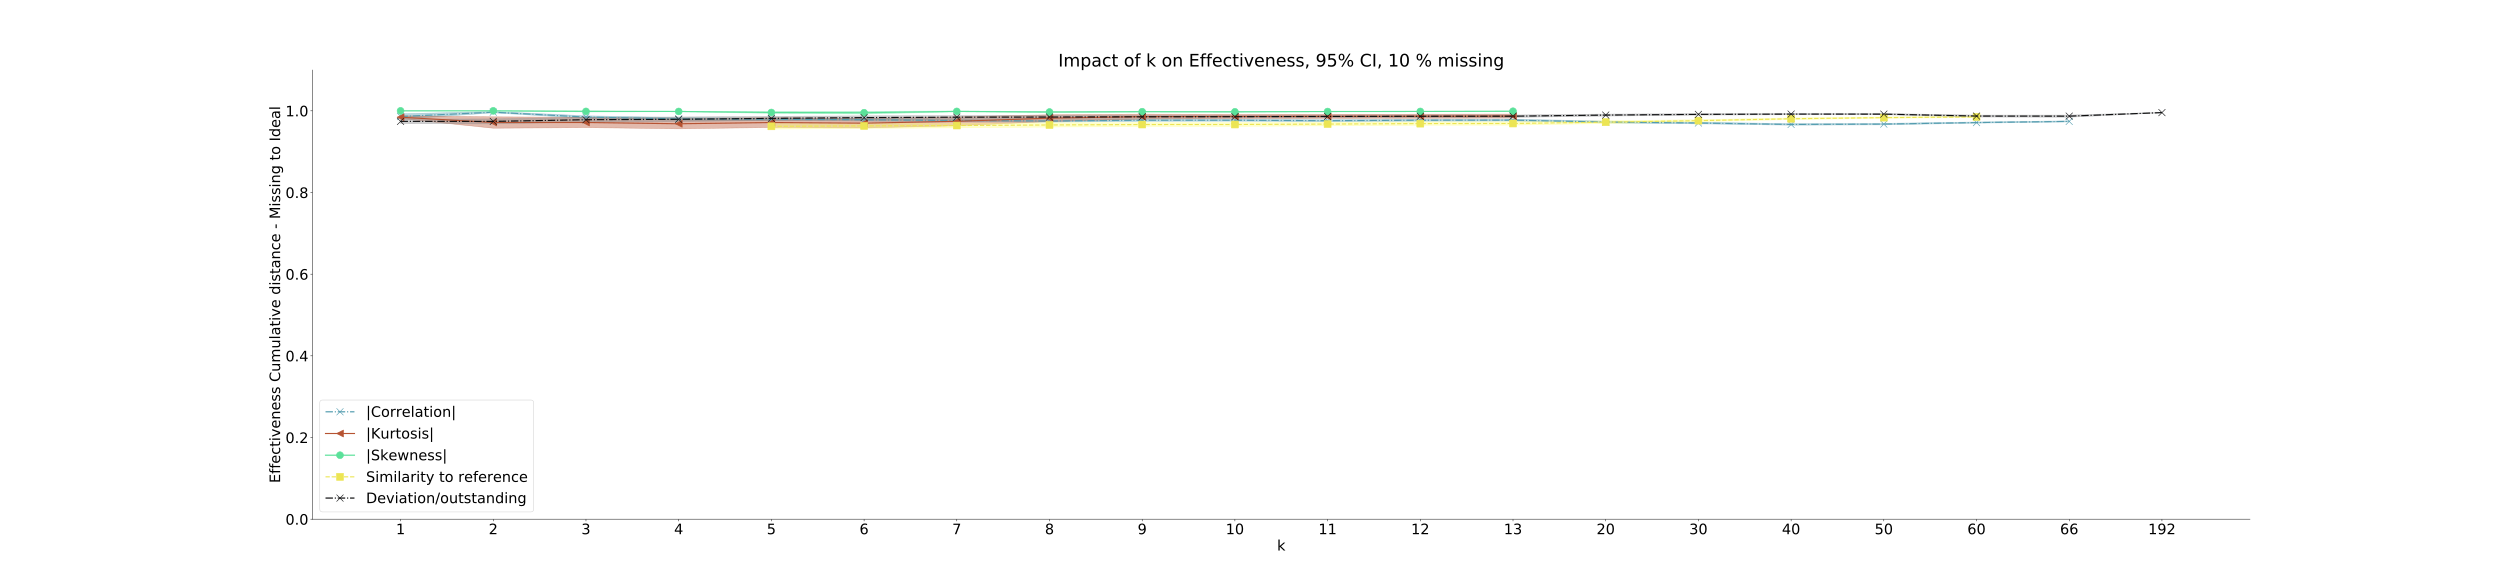 <?xml version="1.0" encoding="utf-8" standalone="no"?>
<!DOCTYPE svg PUBLIC "-//W3C//DTD SVG 1.1//EN"
  "http://www.w3.org/Graphics/SVG/1.1/DTD/svg11.dtd">
<!-- Created with matplotlib (http://matplotlib.org/) -->
<svg height="1008pt" version="1.1" viewBox="0 0 4320 1008" width="4320pt" xmlns="http://www.w3.org/2000/svg" xmlns:xlink="http://www.w3.org/1999/xlink">
 <defs>
  <style type="text/css">
*{stroke-linecap:butt;stroke-linejoin:round;}
  </style>
 </defs>
 <g id="figure_1">
  <g id="patch_1">
   <path d="M 0 1008 
L 4320 1008 
L 4320 0 
L 0 0 
z
" style="fill:#ffffff;"/>
  </g>
  <g id="axes_1">
   <g id="patch_2">
    <path d="M 540 897.12 
L 3888 897.12 
L 3888 120.96 
L 540 120.96 
z
" style="fill:#ffffff;"/>
   </g>
   <g id="PolyCollection_1">
    <defs>
     <path d="M 692.182 -811.296 
L 692.182 -801.927 
L 852.373 -813.063 
L 1012.565 -803.512 
L 1172.756 -800.377 
L 1332.947 -799.805 
L 1493.139 -798.869 
L 1653.33 -797.634 
L 1813.522 -796.92 
L 1973.713 -798.416 
L 2133.904 -798.666 
L 2294.096 -797.834 
L 2454.287 -798.629 
L 2614.478 -798.81 
L 2774.67 -795.519 
L 2934.861 -794.043 
L 3095.053 -791.694 
L 3255.244 -792.334 
L 3415.435 -795.201 
L 3575.627 -797.313 
L 3575.627 -799.15 
L 3575.627 -799.15 
L 3415.435 -797.182 
L 3255.244 -794.794 
L 3095.053 -794.243 
L 2934.861 -796.856 
L 2774.67 -798.724 
L 2614.478 -802.067 
L 2454.287 -801.929 
L 2294.096 -801.045 
L 2133.904 -801.824 
L 1973.713 -802.084 
L 1813.522 -800.875 
L 1653.33 -802.083 
L 1493.139 -803.237 
L 1332.947 -803.995 
L 1172.756 -804.71 
L 1012.565 -807.888 
L 852.373 -815.263 
L 692.182 -811.296 
z
" id="m57c3e33a77" style="stroke:#539caf;stroke-opacity:0.4;"/>
    </defs>
    <g clip-path="url(#p0551207de0)">
     <use style="fill:#539caf;fill-opacity:0.4;stroke:#539caf;stroke-opacity:0.4;" x="0" xlink:href="#m57c3e33a77" y="1008"/>
    </g>
   </g>
   <g id="PolyCollection_2">
    <defs>
     <path d="M 692.182 -807.834 
L 692.182 -803.068 
L 852.373 -786.437 
L 1012.565 -787.548 
L 1172.756 -785.427 
L 1332.947 -787.709 
L 1493.139 -786.904 
L 1653.33 -790.715 
L 1813.522 -797.986 
L 1973.713 -802.224 
L 2133.904 -803.258 
L 2294.096 -803.401 
L 2454.287 -803.621 
L 2614.478 -803.976 
L 2614.478 -810.894 
L 2614.478 -810.894 
L 2454.287 -810.58 
L 2294.096 -810.443 
L 2133.904 -810.321 
L 1973.713 -810.735 
L 1813.522 -809.737 
L 1653.33 -806.052 
L 1493.139 -803.414 
L 1332.947 -804.832 
L 1172.756 -802.849 
L 1012.565 -805.161 
L 852.373 -806.173 
L 692.182 -807.834 
z
" id="ma11835914e" style="stroke:#b65332;stroke-opacity:0.4;"/>
    </defs>
    <g clip-path="url(#p0551207de0)">
     <use style="fill:#b65332;fill-opacity:0.4;stroke:#b65332;stroke-opacity:0.4;" x="0" xlink:href="#ma11835914e" y="1008"/>
    </g>
   </g>
   <g id="PolyCollection_3">
    <defs>
     <path d="M 692.182 -816.48 
L 692.182 -816.48 
L 852.373 -816.48 
L 1012.565 -814.561 
L 1172.756 -814.996 
L 1332.947 -812.112 
L 1493.139 -811.02 
L 1653.33 -814.788 
L 1813.522 -813.687 
L 1973.713 -814.481 
L 2133.904 -814.285 
L 2294.096 -814.911 
L 2454.287 -815.085 
L 2614.478 -815.508 
L 2614.478 -816.047 
L 2614.478 -816.047 
L 2454.287 -815.774 
L 2294.096 -815.634 
L 2133.904 -815.28 
L 1973.713 -815.486 
L 1813.522 -815.237 
L 1653.33 -816.22 
L 1493.139 -815.469 
L 1332.947 -815.162 
L 1172.756 -815.801 
L 1012.565 -816.458 
L 852.373 -816.48 
L 692.182 -816.48 
z
" id="m73cc71b427" style="stroke:#5be19a;stroke-opacity:0.4;"/>
    </defs>
    <g clip-path="url(#p0551207de0)">
     <use style="fill:#5be19a;fill-opacity:0.4;stroke:#5be19a;stroke-opacity:0.4;" x="0" xlink:href="#m73cc71b427" y="1008"/>
    </g>
   </g>
   <g id="PolyCollection_4">
    <defs>
     <path d="M 1332.947 -794.559 
L 1332.947 -784.886 
L 1493.139 -786.116 
L 1653.33 -787.092 
L 1813.522 -788.412 
L 1973.713 -789.442 
L 2133.904 -789.637 
L 2294.096 -790.541 
L 2454.287 -791.492 
L 2614.478 -791.778 
L 2774.67 -794.574 
L 2934.861 -797.799 
L 3095.053 -801.351 
L 3255.244 -803.513 
L 3415.435 -805.005 
L 3415.435 -807.03 
L 3415.435 -807.03 
L 3255.244 -805.955 
L 3095.053 -804.252 
L 2934.861 -801.253 
L 2774.67 -799.176 
L 2614.478 -797.483 
L 2454.287 -797.329 
L 2294.096 -796.708 
L 2133.904 -796.141 
L 1973.713 -796.16 
L 1813.522 -795.731 
L 1653.33 -795.063 
L 1493.139 -794.781 
L 1332.947 -794.559 
z
" id="m190525511b" style="stroke:#ffff80;stroke-opacity:0.4;"/>
    </defs>
    <g clip-path="url(#p0551207de0)">
     <use style="fill:#ffff80;fill-opacity:0.4;stroke:#ffff80;stroke-opacity:0.4;" x="0" xlink:href="#m190525511b" y="1008"/>
    </g>
   </g>
   <g id="PolyCollection_5">
    <defs>
     <path d="M 692.182 -801.971 
L 692.182 -794.536 
L 852.373 -793.895 
L 1012.565 -797.022 
L 1172.756 -797.796 
L 1332.947 -799.979 
L 1493.139 -801.733 
L 1653.33 -802.732 
L 1813.522 -803.084 
L 1973.713 -803.707 
L 2133.904 -803.964 
L 2294.096 -804.547 
L 2454.287 -804.97 
L 2614.478 -805.178 
L 2774.67 -807.425 
L 2934.861 -809.095 
L 3095.053 -809.782 
L 3255.244 -809.73 
L 3415.435 -805.768 
L 3575.627 -805.443 
L 3735.818 -812.981 
L 3735.818 -813.887 
L 3735.818 -813.887 
L 3575.627 -809.131 
L 3415.435 -809.129 
L 3255.244 -811.829 
L 3095.053 -811.914 
L 2934.861 -811.6 
L 2774.67 -810.851 
L 2614.478 -809.271 
L 2454.287 -809.157 
L 2294.096 -808.991 
L 2133.904 -808.693 
L 1973.713 -808.614 
L 1813.522 -808.394 
L 1653.33 -808.271 
L 1493.139 -807.86 
L 1332.947 -806.885 
L 1172.756 -805.89 
L 1012.565 -805.287 
L 852.373 -802.573 
L 692.182 -801.971 
z
" id="md0cf05c4c2" style="stroke:#87888a;stroke-opacity:0.4;"/>
    </defs>
    <g clip-path="url(#p0551207de0)">
     <use style="fill:#87888a;fill-opacity:0.4;stroke:#87888a;stroke-opacity:0.4;" x="0" xlink:href="#md0cf05c4c2" y="1008"/>
    </g>
   </g>
   <g id="matplotlib.axis_1">
    <g id="xtick_1">
     <g id="line2d_1">
      <defs>
       <path d="M 0 0 
L 0 3.5 
" id="me73503726d" style="stroke:#000000;stroke-width:0.8;"/>
      </defs>
      <g>
       <use style="stroke:#000000;stroke-width:0.8;" x="692.182" xlink:href="#me73503726d" y="897.12"/>
      </g>
     </g>
     <g id="text_1">
      <!-- 1 -->
      <defs>
       <path d="M 12.406 8.297 
L 28.516 8.297 
L 28.516 63.922 
L 10.984 60.406 
L 10.984 69.391 
L 28.422 72.906 
L 38.281 72.906 
L 38.281 8.297 
L 54.391 8.297 
L 54.391 0 
L 12.406 0 
z
" id="DejaVuSans-31"/>
      </defs>
      <g transform="translate(684.229 923.116)scale(0.25 -0.25)">
       <use xlink:href="#DejaVuSans-31"/>
      </g>
     </g>
    </g>
    <g id="xtick_2">
     <g id="line2d_2">
      <g>
       <use style="stroke:#000000;stroke-width:0.8;" x="852.373" xlink:href="#me73503726d" y="897.12"/>
      </g>
     </g>
     <g id="text_2">
      <!-- 2 -->
      <defs>
       <path d="M 19.188 8.297 
L 53.609 8.297 
L 53.609 0 
L 7.328 0 
L 7.328 8.297 
Q 12.938 14.109 22.625 23.891 
Q 32.328 33.688 34.812 36.531 
Q 39.547 41.844 41.422 45.531 
Q 43.312 49.219 43.312 52.781 
Q 43.312 58.594 39.234 62.25 
Q 35.156 65.922 28.609 65.922 
Q 23.969 65.922 18.812 64.312 
Q 13.672 62.703 7.812 59.422 
L 7.812 69.391 
Q 13.766 71.781 18.938 73 
Q 24.125 74.219 28.422 74.219 
Q 39.75 74.219 46.484 68.547 
Q 53.219 62.891 53.219 53.422 
Q 53.219 48.922 51.531 44.891 
Q 49.859 40.875 45.406 35.406 
Q 44.188 33.984 37.641 27.219 
Q 31.109 20.453 19.188 8.297 
z
" id="DejaVuSans-32"/>
      </defs>
      <g transform="translate(844.42 923.116)scale(0.25 -0.25)">
       <use xlink:href="#DejaVuSans-32"/>
      </g>
     </g>
    </g>
    <g id="xtick_3">
     <g id="line2d_3">
      <g>
       <use style="stroke:#000000;stroke-width:0.8;" x="1012.565" xlink:href="#me73503726d" y="897.12"/>
      </g>
     </g>
     <g id="text_3">
      <!-- 3 -->
      <defs>
       <path d="M 40.578 39.312 
Q 47.656 37.797 51.625 33 
Q 55.609 28.219 55.609 21.188 
Q 55.609 10.406 48.188 4.484 
Q 40.766 -1.422 27.094 -1.422 
Q 22.516 -1.422 17.656 -0.516 
Q 12.797 0.391 7.625 2.203 
L 7.625 11.719 
Q 11.719 9.328 16.594 8.109 
Q 21.484 6.891 26.812 6.891 
Q 36.078 6.891 40.938 10.547 
Q 45.797 14.203 45.797 21.188 
Q 45.797 27.641 41.281 31.266 
Q 36.766 34.906 28.719 34.906 
L 20.219 34.906 
L 20.219 43.016 
L 29.109 43.016 
Q 36.375 43.016 40.234 45.922 
Q 44.094 48.828 44.094 54.297 
Q 44.094 59.906 40.109 62.906 
Q 36.141 65.922 28.719 65.922 
Q 24.656 65.922 20.016 65.031 
Q 15.375 64.156 9.812 62.312 
L 9.812 71.094 
Q 15.438 72.656 20.344 73.438 
Q 25.25 74.219 29.594 74.219 
Q 40.828 74.219 47.359 69.109 
Q 53.906 64.016 53.906 55.328 
Q 53.906 49.266 50.438 45.094 
Q 46.969 40.922 40.578 39.312 
z
" id="DejaVuSans-33"/>
      </defs>
      <g transform="translate(1004.611 923.116)scale(0.25 -0.25)">
       <use xlink:href="#DejaVuSans-33"/>
      </g>
     </g>
    </g>
    <g id="xtick_4">
     <g id="line2d_4">
      <g>
       <use style="stroke:#000000;stroke-width:0.8;" x="1172.756" xlink:href="#me73503726d" y="897.12"/>
      </g>
     </g>
     <g id="text_4">
      <!-- 4 -->
      <defs>
       <path d="M 37.797 64.312 
L 12.891 25.391 
L 37.797 25.391 
z
M 35.203 72.906 
L 47.609 72.906 
L 47.609 25.391 
L 58.016 25.391 
L 58.016 17.188 
L 47.609 17.188 
L 47.609 0 
L 37.797 0 
L 37.797 17.188 
L 4.891 17.188 
L 4.891 26.703 
z
" id="DejaVuSans-34"/>
      </defs>
      <g transform="translate(1164.803 923.116)scale(0.25 -0.25)">
       <use xlink:href="#DejaVuSans-34"/>
      </g>
     </g>
    </g>
    <g id="xtick_5">
     <g id="line2d_5">
      <g>
       <use style="stroke:#000000;stroke-width:0.8;" x="1332.947" xlink:href="#me73503726d" y="897.12"/>
      </g>
     </g>
     <g id="text_5">
      <!-- 5 -->
      <defs>
       <path d="M 10.797 72.906 
L 49.516 72.906 
L 49.516 64.594 
L 19.828 64.594 
L 19.828 46.734 
Q 21.969 47.469 24.109 47.828 
Q 26.266 48.188 28.422 48.188 
Q 40.625 48.188 47.75 41.5 
Q 54.891 34.812 54.891 23.391 
Q 54.891 11.625 47.562 5.094 
Q 40.234 -1.422 26.906 -1.422 
Q 22.312 -1.422 17.547 -0.641 
Q 12.797 0.141 7.719 1.703 
L 7.719 11.625 
Q 12.109 9.234 16.797 8.062 
Q 21.484 6.891 26.703 6.891 
Q 35.156 6.891 40.078 11.328 
Q 45.016 15.766 45.016 23.391 
Q 45.016 31 40.078 35.438 
Q 35.156 39.891 26.703 39.891 
Q 22.75 39.891 18.812 39.016 
Q 14.891 38.141 10.797 36.281 
z
" id="DejaVuSans-35"/>
      </defs>
      <g transform="translate(1324.994 923.116)scale(0.25 -0.25)">
       <use xlink:href="#DejaVuSans-35"/>
      </g>
     </g>
    </g>
    <g id="xtick_6">
     <g id="line2d_6">
      <g>
       <use style="stroke:#000000;stroke-width:0.8;" x="1493.139" xlink:href="#me73503726d" y="897.12"/>
      </g>
     </g>
     <g id="text_6">
      <!-- 6 -->
      <defs>
       <path d="M 33.016 40.375 
Q 26.375 40.375 22.484 35.828 
Q 18.609 31.297 18.609 23.391 
Q 18.609 15.531 22.484 10.953 
Q 26.375 6.391 33.016 6.391 
Q 39.656 6.391 43.531 10.953 
Q 47.406 15.531 47.406 23.391 
Q 47.406 31.297 43.531 35.828 
Q 39.656 40.375 33.016 40.375 
z
M 52.594 71.297 
L 52.594 62.312 
Q 48.875 64.062 45.094 64.984 
Q 41.312 65.922 37.594 65.922 
Q 27.828 65.922 22.672 59.328 
Q 17.531 52.734 16.797 39.406 
Q 19.672 43.656 24.016 45.922 
Q 28.375 48.188 33.594 48.188 
Q 44.578 48.188 50.953 41.516 
Q 57.328 34.859 57.328 23.391 
Q 57.328 12.156 50.688 5.359 
Q 44.047 -1.422 33.016 -1.422 
Q 20.359 -1.422 13.672 8.266 
Q 6.984 17.969 6.984 36.375 
Q 6.984 53.656 15.188 63.938 
Q 23.391 74.219 37.203 74.219 
Q 40.922 74.219 44.703 73.484 
Q 48.484 72.75 52.594 71.297 
z
" id="DejaVuSans-36"/>
      </defs>
      <g transform="translate(1485.186 923.116)scale(0.25 -0.25)">
       <use xlink:href="#DejaVuSans-36"/>
      </g>
     </g>
    </g>
    <g id="xtick_7">
     <g id="line2d_7">
      <g>
       <use style="stroke:#000000;stroke-width:0.8;" x="1653.33" xlink:href="#me73503726d" y="897.12"/>
      </g>
     </g>
     <g id="text_7">
      <!-- 7 -->
      <defs>
       <path d="M 8.203 72.906 
L 55.078 72.906 
L 55.078 68.703 
L 28.609 0 
L 18.312 0 
L 43.219 64.594 
L 8.203 64.594 
z
" id="DejaVuSans-37"/>
      </defs>
      <g transform="translate(1645.377 923.116)scale(0.25 -0.25)">
       <use xlink:href="#DejaVuSans-37"/>
      </g>
     </g>
    </g>
    <g id="xtick_8">
     <g id="line2d_8">
      <g>
       <use style="stroke:#000000;stroke-width:0.8;" x="1813.522" xlink:href="#me73503726d" y="897.12"/>
      </g>
     </g>
     <g id="text_8">
      <!-- 8 -->
      <defs>
       <path d="M 31.781 34.625 
Q 24.75 34.625 20.719 30.859 
Q 16.703 27.094 16.703 20.516 
Q 16.703 13.922 20.719 10.156 
Q 24.75 6.391 31.781 6.391 
Q 38.812 6.391 42.859 10.172 
Q 46.922 13.969 46.922 20.516 
Q 46.922 27.094 42.891 30.859 
Q 38.875 34.625 31.781 34.625 
z
M 21.922 38.812 
Q 15.578 40.375 12.031 44.719 
Q 8.5 49.078 8.5 55.328 
Q 8.5 64.062 14.719 69.141 
Q 20.953 74.219 31.781 74.219 
Q 42.672 74.219 48.875 69.141 
Q 55.078 64.062 55.078 55.328 
Q 55.078 49.078 51.531 44.719 
Q 48 40.375 41.703 38.812 
Q 48.828 37.156 52.797 32.312 
Q 56.781 27.484 56.781 20.516 
Q 56.781 9.906 50.312 4.234 
Q 43.844 -1.422 31.781 -1.422 
Q 19.734 -1.422 13.25 4.234 
Q 6.781 9.906 6.781 20.516 
Q 6.781 27.484 10.781 32.312 
Q 14.797 37.156 21.922 38.812 
z
M 18.312 54.391 
Q 18.312 48.734 21.844 45.562 
Q 25.391 42.391 31.781 42.391 
Q 38.141 42.391 41.719 45.562 
Q 45.312 48.734 45.312 54.391 
Q 45.312 60.062 41.719 63.234 
Q 38.141 66.406 31.781 66.406 
Q 25.391 66.406 21.844 63.234 
Q 18.312 60.062 18.312 54.391 
z
" id="DejaVuSans-38"/>
      </defs>
      <g transform="translate(1805.568 923.116)scale(0.25 -0.25)">
       <use xlink:href="#DejaVuSans-38"/>
      </g>
     </g>
    </g>
    <g id="xtick_9">
     <g id="line2d_9">
      <g>
       <use style="stroke:#000000;stroke-width:0.8;" x="1973.713" xlink:href="#me73503726d" y="897.12"/>
      </g>
     </g>
     <g id="text_9">
      <!-- 9 -->
      <defs>
       <path d="M 10.984 1.516 
L 10.984 10.5 
Q 14.703 8.734 18.5 7.812 
Q 22.312 6.891 25.984 6.891 
Q 35.75 6.891 40.891 13.453 
Q 46.047 20.016 46.781 33.406 
Q 43.953 29.203 39.594 26.953 
Q 35.25 24.703 29.984 24.703 
Q 19.047 24.703 12.672 31.312 
Q 6.297 37.938 6.297 49.422 
Q 6.297 60.641 12.938 67.422 
Q 19.578 74.219 30.609 74.219 
Q 43.266 74.219 49.922 64.516 
Q 56.594 54.828 56.594 36.375 
Q 56.594 19.141 48.406 8.859 
Q 40.234 -1.422 26.422 -1.422 
Q 22.703 -1.422 18.891 -0.688 
Q 15.094 0.047 10.984 1.516 
z
M 30.609 32.422 
Q 37.25 32.422 41.125 36.953 
Q 45.016 41.5 45.016 49.422 
Q 45.016 57.281 41.125 61.844 
Q 37.25 66.406 30.609 66.406 
Q 23.969 66.406 20.094 61.844 
Q 16.219 57.281 16.219 49.422 
Q 16.219 41.5 20.094 36.953 
Q 23.969 32.422 30.609 32.422 
z
" id="DejaVuSans-39"/>
      </defs>
      <g transform="translate(1965.76 923.116)scale(0.25 -0.25)">
       <use xlink:href="#DejaVuSans-39"/>
      </g>
     </g>
    </g>
    <g id="xtick_10">
     <g id="line2d_10">
      <g>
       <use style="stroke:#000000;stroke-width:0.8;" x="2133.904" xlink:href="#me73503726d" y="897.12"/>
      </g>
     </g>
     <g id="text_10">
      <!-- 10 -->
      <defs>
       <path d="M 31.781 66.406 
Q 24.172 66.406 20.328 58.906 
Q 16.5 51.422 16.5 36.375 
Q 16.5 21.391 20.328 13.891 
Q 24.172 6.391 31.781 6.391 
Q 39.453 6.391 43.281 13.891 
Q 47.125 21.391 47.125 36.375 
Q 47.125 51.422 43.281 58.906 
Q 39.453 66.406 31.781 66.406 
z
M 31.781 74.219 
Q 44.047 74.219 50.516 64.516 
Q 56.984 54.828 56.984 36.375 
Q 56.984 17.969 50.516 8.266 
Q 44.047 -1.422 31.781 -1.422 
Q 19.531 -1.422 13.062 8.266 
Q 6.594 17.969 6.594 36.375 
Q 6.594 54.828 13.062 64.516 
Q 19.531 74.219 31.781 74.219 
z
" id="DejaVuSans-30"/>
      </defs>
      <g transform="translate(2117.998 923.116)scale(0.25 -0.25)">
       <use xlink:href="#DejaVuSans-31"/>
       <use x="63.623" xlink:href="#DejaVuSans-30"/>
      </g>
     </g>
    </g>
    <g id="xtick_11">
     <g id="line2d_11">
      <g>
       <use style="stroke:#000000;stroke-width:0.8;" x="2294.096" xlink:href="#me73503726d" y="897.12"/>
      </g>
     </g>
     <g id="text_11">
      <!-- 11 -->
      <g transform="translate(2278.189 923.116)scale(0.25 -0.25)">
       <use xlink:href="#DejaVuSans-31"/>
       <use x="63.623" xlink:href="#DejaVuSans-31"/>
      </g>
     </g>
    </g>
    <g id="xtick_12">
     <g id="line2d_12">
      <g>
       <use style="stroke:#000000;stroke-width:0.8;" x="2454.287" xlink:href="#me73503726d" y="897.12"/>
      </g>
     </g>
     <g id="text_12">
      <!-- 12 -->
      <g transform="translate(2438.381 923.116)scale(0.25 -0.25)">
       <use xlink:href="#DejaVuSans-31"/>
       <use x="63.623" xlink:href="#DejaVuSans-32"/>
      </g>
     </g>
    </g>
    <g id="xtick_13">
     <g id="line2d_13">
      <g>
       <use style="stroke:#000000;stroke-width:0.8;" x="2614.478" xlink:href="#me73503726d" y="897.12"/>
      </g>
     </g>
     <g id="text_13">
      <!-- 13 -->
      <g transform="translate(2598.572 923.116)scale(0.25 -0.25)">
       <use xlink:href="#DejaVuSans-31"/>
       <use x="63.623" xlink:href="#DejaVuSans-33"/>
      </g>
     </g>
    </g>
    <g id="xtick_14">
     <g id="line2d_14">
      <g>
       <use style="stroke:#000000;stroke-width:0.8;" x="2774.67" xlink:href="#me73503726d" y="897.12"/>
      </g>
     </g>
     <g id="text_14">
      <!-- 20 -->
      <g transform="translate(2758.764 923.116)scale(0.25 -0.25)">
       <use xlink:href="#DejaVuSans-32"/>
       <use x="63.623" xlink:href="#DejaVuSans-30"/>
      </g>
     </g>
    </g>
    <g id="xtick_15">
     <g id="line2d_15">
      <g>
       <use style="stroke:#000000;stroke-width:0.8;" x="2934.861" xlink:href="#me73503726d" y="897.12"/>
      </g>
     </g>
     <g id="text_15">
      <!-- 30 -->
      <g transform="translate(2918.955 923.116)scale(0.25 -0.25)">
       <use xlink:href="#DejaVuSans-33"/>
       <use x="63.623" xlink:href="#DejaVuSans-30"/>
      </g>
     </g>
    </g>
    <g id="xtick_16">
     <g id="line2d_16">
      <g>
       <use style="stroke:#000000;stroke-width:0.8;" x="3095.053" xlink:href="#me73503726d" y="897.12"/>
      </g>
     </g>
     <g id="text_16">
      <!-- 40 -->
      <g transform="translate(3079.146 923.116)scale(0.25 -0.25)">
       <use xlink:href="#DejaVuSans-34"/>
       <use x="63.623" xlink:href="#DejaVuSans-30"/>
      </g>
     </g>
    </g>
    <g id="xtick_17">
     <g id="line2d_17">
      <g>
       <use style="stroke:#000000;stroke-width:0.8;" x="3255.244" xlink:href="#me73503726d" y="897.12"/>
      </g>
     </g>
     <g id="text_17">
      <!-- 50 -->
      <g transform="translate(3239.338 923.116)scale(0.25 -0.25)">
       <use xlink:href="#DejaVuSans-35"/>
       <use x="63.623" xlink:href="#DejaVuSans-30"/>
      </g>
     </g>
    </g>
    <g id="xtick_18">
     <g id="line2d_18">
      <g>
       <use style="stroke:#000000;stroke-width:0.8;" x="3415.435" xlink:href="#me73503726d" y="897.12"/>
      </g>
     </g>
     <g id="text_18">
      <!-- 60 -->
      <g transform="translate(3399.529 923.116)scale(0.25 -0.25)">
       <use xlink:href="#DejaVuSans-36"/>
       <use x="63.623" xlink:href="#DejaVuSans-30"/>
      </g>
     </g>
    </g>
    <g id="xtick_19">
     <g id="line2d_19">
      <g>
       <use style="stroke:#000000;stroke-width:0.8;" x="3575.627" xlink:href="#me73503726d" y="897.12"/>
      </g>
     </g>
     <g id="text_19">
      <!-- 66 -->
      <g transform="translate(3559.721 923.116)scale(0.25 -0.25)">
       <use xlink:href="#DejaVuSans-36"/>
       <use x="63.623" xlink:href="#DejaVuSans-36"/>
      </g>
     </g>
    </g>
    <g id="xtick_20">
     <g id="line2d_20">
      <g>
       <use style="stroke:#000000;stroke-width:0.8;" x="3735.818" xlink:href="#me73503726d" y="897.12"/>
      </g>
     </g>
     <g id="text_20">
      <!-- 192 -->
      <g transform="translate(3711.959 923.116)scale(0.25 -0.25)">
       <use xlink:href="#DejaVuSans-31"/>
       <use x="63.623" xlink:href="#DejaVuSans-39"/>
       <use x="127.246" xlink:href="#DejaVuSans-32"/>
      </g>
     </g>
    </g>
    <g id="text_21">
     <!-- k -->
     <defs>
      <path d="M 9.078 75.984 
L 18.109 75.984 
L 18.109 31.109 
L 44.922 54.688 
L 56.391 54.688 
L 27.391 29.109 
L 57.625 0 
L 45.906 0 
L 18.109 26.703 
L 18.109 0 
L 9.078 0 
z
" id="DejaVuSans-6b"/>
     </defs>
     <g transform="translate(2206.762 951.311)scale(0.25 -0.25)">
      <use xlink:href="#DejaVuSans-6b"/>
     </g>
    </g>
   </g>
   <g id="matplotlib.axis_2">
    <g id="ytick_1">
     <g id="line2d_21">
      <defs>
       <path d="M 0 0 
L -3.5 0 
" id="m13de146ea2" style="stroke:#000000;stroke-width:0.8;"/>
      </defs>
      <g>
       <use style="stroke:#000000;stroke-width:0.8;" x="540" xlink:href="#m13de146ea2" y="897.12"/>
      </g>
     </g>
     <g id="text_22">
      <!-- 0.0 -->
      <defs>
       <path d="M 10.688 12.406 
L 21 12.406 
L 21 0 
L 10.688 0 
z
" id="DejaVuSans-2e"/>
      </defs>
      <g transform="translate(493.242 906.618)scale(0.25 -0.25)">
       <use xlink:href="#DejaVuSans-30"/>
       <use x="63.623" xlink:href="#DejaVuSans-2e"/>
       <use x="95.41" xlink:href="#DejaVuSans-30"/>
      </g>
     </g>
    </g>
    <g id="ytick_2">
     <g id="line2d_22">
      <g>
       <use style="stroke:#000000;stroke-width:0.8;" x="540" xlink:href="#m13de146ea2" y="756"/>
      </g>
     </g>
     <g id="text_23">
      <!-- 0.2 -->
      <g transform="translate(493.242 765.498)scale(0.25 -0.25)">
       <use xlink:href="#DejaVuSans-30"/>
       <use x="63.623" xlink:href="#DejaVuSans-2e"/>
       <use x="95.41" xlink:href="#DejaVuSans-32"/>
      </g>
     </g>
    </g>
    <g id="ytick_3">
     <g id="line2d_23">
      <g>
       <use style="stroke:#000000;stroke-width:0.8;" x="540" xlink:href="#m13de146ea2" y="614.88"/>
      </g>
     </g>
     <g id="text_24">
      <!-- 0.4 -->
      <g transform="translate(493.242 624.378)scale(0.25 -0.25)">
       <use xlink:href="#DejaVuSans-30"/>
       <use x="63.623" xlink:href="#DejaVuSans-2e"/>
       <use x="95.41" xlink:href="#DejaVuSans-34"/>
      </g>
     </g>
    </g>
    <g id="ytick_4">
     <g id="line2d_24">
      <g>
       <use style="stroke:#000000;stroke-width:0.8;" x="540" xlink:href="#m13de146ea2" y="473.76"/>
      </g>
     </g>
     <g id="text_25">
      <!-- 0.6 -->
      <g transform="translate(493.242 483.258)scale(0.25 -0.25)">
       <use xlink:href="#DejaVuSans-30"/>
       <use x="63.623" xlink:href="#DejaVuSans-2e"/>
       <use x="95.41" xlink:href="#DejaVuSans-36"/>
      </g>
     </g>
    </g>
    <g id="ytick_5">
     <g id="line2d_25">
      <g>
       <use style="stroke:#000000;stroke-width:0.8;" x="540" xlink:href="#m13de146ea2" y="332.64"/>
      </g>
     </g>
     <g id="text_26">
      <!-- 0.8 -->
      <g transform="translate(493.242 342.138)scale(0.25 -0.25)">
       <use xlink:href="#DejaVuSans-30"/>
       <use x="63.623" xlink:href="#DejaVuSans-2e"/>
       <use x="95.41" xlink:href="#DejaVuSans-38"/>
      </g>
     </g>
    </g>
    <g id="ytick_6">
     <g id="line2d_26">
      <g>
       <use style="stroke:#000000;stroke-width:0.8;" x="540" xlink:href="#m13de146ea2" y="191.52"/>
      </g>
     </g>
     <g id="text_27">
      <!-- 1.0 -->
      <g transform="translate(493.242 201.018)scale(0.25 -0.25)">
       <use xlink:href="#DejaVuSans-31"/>
       <use x="63.623" xlink:href="#DejaVuSans-2e"/>
       <use x="95.41" xlink:href="#DejaVuSans-30"/>
      </g>
     </g>
    </g>
    <g id="text_28">
     <!-- Effectiveness Cumulative distance - Missing to Ideal -->
     <defs>
      <path d="M 9.812 72.906 
L 55.906 72.906 
L 55.906 64.594 
L 19.672 64.594 
L 19.672 43.016 
L 54.391 43.016 
L 54.391 34.719 
L 19.672 34.719 
L 19.672 8.297 
L 56.781 8.297 
L 56.781 0 
L 9.812 0 
z
" id="DejaVuSans-45"/>
      <path d="M 37.109 75.984 
L 37.109 68.5 
L 28.516 68.5 
Q 23.688 68.5 21.797 66.547 
Q 19.922 64.594 19.922 59.516 
L 19.922 54.688 
L 34.719 54.688 
L 34.719 47.703 
L 19.922 47.703 
L 19.922 0 
L 10.891 0 
L 10.891 47.703 
L 2.297 47.703 
L 2.297 54.688 
L 10.891 54.688 
L 10.891 58.5 
Q 10.891 67.625 15.141 71.797 
Q 19.391 75.984 28.609 75.984 
z
" id="DejaVuSans-66"/>
      <path d="M 56.203 29.594 
L 56.203 25.203 
L 14.891 25.203 
Q 15.484 15.922 20.484 11.062 
Q 25.484 6.203 34.422 6.203 
Q 39.594 6.203 44.453 7.469 
Q 49.312 8.734 54.109 11.281 
L 54.109 2.781 
Q 49.266 0.734 44.188 -0.344 
Q 39.109 -1.422 33.891 -1.422 
Q 20.797 -1.422 13.156 6.188 
Q 5.516 13.812 5.516 26.812 
Q 5.516 40.234 12.766 48.109 
Q 20.016 56 32.328 56 
Q 43.359 56 49.781 48.891 
Q 56.203 41.797 56.203 29.594 
z
M 47.219 32.234 
Q 47.125 39.594 43.094 43.984 
Q 39.062 48.391 32.422 48.391 
Q 24.906 48.391 20.391 44.141 
Q 15.875 39.891 15.188 32.172 
z
" id="DejaVuSans-65"/>
      <path d="M 48.781 52.594 
L 48.781 44.188 
Q 44.969 46.297 41.141 47.344 
Q 37.312 48.391 33.406 48.391 
Q 24.656 48.391 19.812 42.844 
Q 14.984 37.312 14.984 27.297 
Q 14.984 17.281 19.812 11.734 
Q 24.656 6.203 33.406 6.203 
Q 37.312 6.203 41.141 7.25 
Q 44.969 8.297 48.781 10.406 
L 48.781 2.094 
Q 45.016 0.344 40.984 -0.531 
Q 36.969 -1.422 32.422 -1.422 
Q 20.062 -1.422 12.781 6.344 
Q 5.516 14.109 5.516 27.297 
Q 5.516 40.672 12.859 48.328 
Q 20.219 56 33.016 56 
Q 37.156 56 41.109 55.141 
Q 45.062 54.297 48.781 52.594 
z
" id="DejaVuSans-63"/>
      <path d="M 18.312 70.219 
L 18.312 54.688 
L 36.812 54.688 
L 36.812 47.703 
L 18.312 47.703 
L 18.312 18.016 
Q 18.312 11.328 20.141 9.422 
Q 21.969 7.516 27.594 7.516 
L 36.812 7.516 
L 36.812 0 
L 27.594 0 
Q 17.188 0 13.234 3.875 
Q 9.281 7.766 9.281 18.016 
L 9.281 47.703 
L 2.688 47.703 
L 2.688 54.688 
L 9.281 54.688 
L 9.281 70.219 
z
" id="DejaVuSans-74"/>
      <path d="M 9.422 54.688 
L 18.406 54.688 
L 18.406 0 
L 9.422 0 
z
M 9.422 75.984 
L 18.406 75.984 
L 18.406 64.594 
L 9.422 64.594 
z
" id="DejaVuSans-69"/>
      <path d="M 2.984 54.688 
L 12.5 54.688 
L 29.594 8.797 
L 46.688 54.688 
L 56.203 54.688 
L 35.688 0 
L 23.484 0 
z
" id="DejaVuSans-76"/>
      <path d="M 54.891 33.016 
L 54.891 0 
L 45.906 0 
L 45.906 32.719 
Q 45.906 40.484 42.875 44.328 
Q 39.844 48.188 33.797 48.188 
Q 26.516 48.188 22.312 43.547 
Q 18.109 38.922 18.109 30.906 
L 18.109 0 
L 9.078 0 
L 9.078 54.688 
L 18.109 54.688 
L 18.109 46.188 
Q 21.344 51.125 25.703 53.562 
Q 30.078 56 35.797 56 
Q 45.219 56 50.047 50.172 
Q 54.891 44.344 54.891 33.016 
z
" id="DejaVuSans-6e"/>
      <path d="M 44.281 53.078 
L 44.281 44.578 
Q 40.484 46.531 36.375 47.5 
Q 32.281 48.484 27.875 48.484 
Q 21.188 48.484 17.844 46.438 
Q 14.5 44.391 14.5 40.281 
Q 14.5 37.156 16.891 35.375 
Q 19.281 33.594 26.516 31.984 
L 29.594 31.297 
Q 39.156 29.25 43.188 25.516 
Q 47.219 21.781 47.219 15.094 
Q 47.219 7.469 41.188 3.016 
Q 35.156 -1.422 24.609 -1.422 
Q 20.219 -1.422 15.453 -0.562 
Q 10.688 0.297 5.422 2 
L 5.422 11.281 
Q 10.406 8.688 15.234 7.391 
Q 20.062 6.109 24.812 6.109 
Q 31.156 6.109 34.562 8.281 
Q 37.984 10.453 37.984 14.406 
Q 37.984 18.062 35.516 20.016 
Q 33.062 21.969 24.703 23.781 
L 21.578 24.516 
Q 13.234 26.266 9.516 29.906 
Q 5.812 33.547 5.812 39.891 
Q 5.812 47.609 11.281 51.797 
Q 16.75 56 26.812 56 
Q 31.781 56 36.172 55.266 
Q 40.578 54.547 44.281 53.078 
z
" id="DejaVuSans-73"/>
      <path id="DejaVuSans-20"/>
      <path d="M 64.406 67.281 
L 64.406 56.891 
Q 59.422 61.531 53.781 63.812 
Q 48.141 66.109 41.797 66.109 
Q 29.297 66.109 22.656 58.469 
Q 16.016 50.828 16.016 36.375 
Q 16.016 21.969 22.656 14.328 
Q 29.297 6.688 41.797 6.688 
Q 48.141 6.688 53.781 8.984 
Q 59.422 11.281 64.406 15.922 
L 64.406 5.609 
Q 59.234 2.094 53.438 0.328 
Q 47.656 -1.422 41.219 -1.422 
Q 24.656 -1.422 15.125 8.703 
Q 5.609 18.844 5.609 36.375 
Q 5.609 53.953 15.125 64.078 
Q 24.656 74.219 41.219 74.219 
Q 47.75 74.219 53.531 72.484 
Q 59.328 70.75 64.406 67.281 
z
" id="DejaVuSans-43"/>
      <path d="M 8.5 21.578 
L 8.5 54.688 
L 17.484 54.688 
L 17.484 21.922 
Q 17.484 14.156 20.5 10.266 
Q 23.531 6.391 29.594 6.391 
Q 36.859 6.391 41.078 11.031 
Q 45.312 15.672 45.312 23.688 
L 45.312 54.688 
L 54.297 54.688 
L 54.297 0 
L 45.312 0 
L 45.312 8.406 
Q 42.047 3.422 37.719 1 
Q 33.406 -1.422 27.688 -1.422 
Q 18.266 -1.422 13.375 4.438 
Q 8.5 10.297 8.5 21.578 
z
M 31.109 56 
z
" id="DejaVuSans-75"/>
      <path d="M 52 44.188 
Q 55.375 50.25 60.062 53.125 
Q 64.75 56 71.094 56 
Q 79.641 56 84.281 50.016 
Q 88.922 44.047 88.922 33.016 
L 88.922 0 
L 79.891 0 
L 79.891 32.719 
Q 79.891 40.578 77.094 44.375 
Q 74.312 48.188 68.609 48.188 
Q 61.625 48.188 57.562 43.547 
Q 53.516 38.922 53.516 30.906 
L 53.516 0 
L 44.484 0 
L 44.484 32.719 
Q 44.484 40.625 41.703 44.406 
Q 38.922 48.188 33.109 48.188 
Q 26.219 48.188 22.156 43.531 
Q 18.109 38.875 18.109 30.906 
L 18.109 0 
L 9.078 0 
L 9.078 54.688 
L 18.109 54.688 
L 18.109 46.188 
Q 21.188 51.219 25.484 53.609 
Q 29.781 56 35.688 56 
Q 41.656 56 45.828 52.969 
Q 50 49.953 52 44.188 
z
" id="DejaVuSans-6d"/>
      <path d="M 9.422 75.984 
L 18.406 75.984 
L 18.406 0 
L 9.422 0 
z
" id="DejaVuSans-6c"/>
      <path d="M 34.281 27.484 
Q 23.391 27.484 19.188 25 
Q 14.984 22.516 14.984 16.5 
Q 14.984 11.719 18.141 8.906 
Q 21.297 6.109 26.703 6.109 
Q 34.188 6.109 38.703 11.406 
Q 43.219 16.703 43.219 25.484 
L 43.219 27.484 
z
M 52.203 31.203 
L 52.203 0 
L 43.219 0 
L 43.219 8.297 
Q 40.141 3.328 35.547 0.953 
Q 30.953 -1.422 24.312 -1.422 
Q 15.922 -1.422 10.953 3.297 
Q 6 8.016 6 15.922 
Q 6 25.141 12.172 29.828 
Q 18.359 34.516 30.609 34.516 
L 43.219 34.516 
L 43.219 35.406 
Q 43.219 41.609 39.141 45 
Q 35.062 48.391 27.688 48.391 
Q 23 48.391 18.547 47.266 
Q 14.109 46.141 10.016 43.891 
L 10.016 52.203 
Q 14.938 54.109 19.578 55.047 
Q 24.219 56 28.609 56 
Q 40.484 56 46.344 49.844 
Q 52.203 43.703 52.203 31.203 
z
" id="DejaVuSans-61"/>
      <path d="M 45.406 46.391 
L 45.406 75.984 
L 54.391 75.984 
L 54.391 0 
L 45.406 0 
L 45.406 8.203 
Q 42.578 3.328 38.25 0.953 
Q 33.938 -1.422 27.875 -1.422 
Q 17.969 -1.422 11.734 6.484 
Q 5.516 14.406 5.516 27.297 
Q 5.516 40.188 11.734 48.094 
Q 17.969 56 27.875 56 
Q 33.938 56 38.25 53.625 
Q 42.578 51.266 45.406 46.391 
z
M 14.797 27.297 
Q 14.797 17.391 18.875 11.75 
Q 22.953 6.109 30.078 6.109 
Q 37.203 6.109 41.297 11.75 
Q 45.406 17.391 45.406 27.297 
Q 45.406 37.203 41.297 42.844 
Q 37.203 48.484 30.078 48.484 
Q 22.953 48.484 18.875 42.844 
Q 14.797 37.203 14.797 27.297 
z
" id="DejaVuSans-64"/>
      <path d="M 4.891 31.391 
L 31.203 31.391 
L 31.203 23.391 
L 4.891 23.391 
z
" id="DejaVuSans-2d"/>
      <path d="M 9.812 72.906 
L 24.516 72.906 
L 43.109 23.297 
L 61.812 72.906 
L 76.516 72.906 
L 76.516 0 
L 66.891 0 
L 66.891 64.016 
L 48.094 14.016 
L 38.188 14.016 
L 19.391 64.016 
L 19.391 0 
L 9.812 0 
z
" id="DejaVuSans-4d"/>
      <path d="M 45.406 27.984 
Q 45.406 37.75 41.375 43.109 
Q 37.359 48.484 30.078 48.484 
Q 22.859 48.484 18.828 43.109 
Q 14.797 37.75 14.797 27.984 
Q 14.797 18.266 18.828 12.891 
Q 22.859 7.516 30.078 7.516 
Q 37.359 7.516 41.375 12.891 
Q 45.406 18.266 45.406 27.984 
z
M 54.391 6.781 
Q 54.391 -7.172 48.188 -13.984 
Q 42 -20.797 29.203 -20.797 
Q 24.469 -20.797 20.266 -20.094 
Q 16.062 -19.391 12.109 -17.922 
L 12.109 -9.188 
Q 16.062 -11.328 19.922 -12.344 
Q 23.781 -13.375 27.781 -13.375 
Q 36.625 -13.375 41.016 -8.766 
Q 45.406 -4.156 45.406 5.172 
L 45.406 9.625 
Q 42.625 4.781 38.281 2.391 
Q 33.938 0 27.875 0 
Q 17.828 0 11.672 7.656 
Q 5.516 15.328 5.516 27.984 
Q 5.516 40.672 11.672 48.328 
Q 17.828 56 27.875 56 
Q 33.938 56 38.281 53.609 
Q 42.625 51.219 45.406 46.391 
L 45.406 54.688 
L 54.391 54.688 
z
" id="DejaVuSans-67"/>
      <path d="M 30.609 48.391 
Q 23.391 48.391 19.188 42.75 
Q 14.984 37.109 14.984 27.297 
Q 14.984 17.484 19.156 11.844 
Q 23.344 6.203 30.609 6.203 
Q 37.797 6.203 41.984 11.859 
Q 46.188 17.531 46.188 27.297 
Q 46.188 37.016 41.984 42.703 
Q 37.797 48.391 30.609 48.391 
z
M 30.609 56 
Q 42.328 56 49.016 48.375 
Q 55.719 40.766 55.719 27.297 
Q 55.719 13.875 49.016 6.219 
Q 42.328 -1.422 30.609 -1.422 
Q 18.844 -1.422 12.172 6.219 
Q 5.516 13.875 5.516 27.297 
Q 5.516 40.766 12.172 48.375 
Q 18.844 56 30.609 56 
z
" id="DejaVuSans-6f"/>
      <path d="M 9.812 72.906 
L 19.672 72.906 
L 19.672 0 
L 9.812 0 
z
" id="DejaVuSans-49"/>
     </defs>
     <g transform="translate(484.043 834.667)rotate(-90)scale(0.25 -0.25)">
      <use xlink:href="#DejaVuSans-45"/>
      <use x="63.184" xlink:href="#DejaVuSans-66"/>
      <use x="98.389" xlink:href="#DejaVuSans-66"/>
      <use x="133.594" xlink:href="#DejaVuSans-65"/>
      <use x="195.117" xlink:href="#DejaVuSans-63"/>
      <use x="250.098" xlink:href="#DejaVuSans-74"/>
      <use x="289.307" xlink:href="#DejaVuSans-69"/>
      <use x="317.09" xlink:href="#DejaVuSans-76"/>
      <use x="376.27" xlink:href="#DejaVuSans-65"/>
      <use x="437.793" xlink:href="#DejaVuSans-6e"/>
      <use x="501.172" xlink:href="#DejaVuSans-65"/>
      <use x="562.695" xlink:href="#DejaVuSans-73"/>
      <use x="614.795" xlink:href="#DejaVuSans-73"/>
      <use x="666.895" xlink:href="#DejaVuSans-20"/>
      <use x="698.682" xlink:href="#DejaVuSans-43"/>
      <use x="768.506" xlink:href="#DejaVuSans-75"/>
      <use x="831.885" xlink:href="#DejaVuSans-6d"/>
      <use x="929.297" xlink:href="#DejaVuSans-75"/>
      <use x="992.676" xlink:href="#DejaVuSans-6c"/>
      <use x="1020.459" xlink:href="#DejaVuSans-61"/>
      <use x="1081.738" xlink:href="#DejaVuSans-74"/>
      <use x="1120.947" xlink:href="#DejaVuSans-69"/>
      <use x="1148.73" xlink:href="#DejaVuSans-76"/>
      <use x="1207.91" xlink:href="#DejaVuSans-65"/>
      <use x="1269.434" xlink:href="#DejaVuSans-20"/>
      <use x="1301.221" xlink:href="#DejaVuSans-64"/>
      <use x="1364.697" xlink:href="#DejaVuSans-69"/>
      <use x="1392.48" xlink:href="#DejaVuSans-73"/>
      <use x="1444.58" xlink:href="#DejaVuSans-74"/>
      <use x="1483.789" xlink:href="#DejaVuSans-61"/>
      <use x="1545.068" xlink:href="#DejaVuSans-6e"/>
      <use x="1608.447" xlink:href="#DejaVuSans-63"/>
      <use x="1663.428" xlink:href="#DejaVuSans-65"/>
      <use x="1724.951" xlink:href="#DejaVuSans-20"/>
      <use x="1756.738" xlink:href="#DejaVuSans-2d"/>
      <use x="1792.822" xlink:href="#DejaVuSans-20"/>
      <use x="1824.609" xlink:href="#DejaVuSans-4d"/>
      <use x="1910.889" xlink:href="#DejaVuSans-69"/>
      <use x="1938.672" xlink:href="#DejaVuSans-73"/>
      <use x="1990.771" xlink:href="#DejaVuSans-73"/>
      <use x="2042.871" xlink:href="#DejaVuSans-69"/>
      <use x="2070.654" xlink:href="#DejaVuSans-6e"/>
      <use x="2134.033" xlink:href="#DejaVuSans-67"/>
      <use x="2197.51" xlink:href="#DejaVuSans-20"/>
      <use x="2229.297" xlink:href="#DejaVuSans-74"/>
      <use x="2268.506" xlink:href="#DejaVuSans-6f"/>
      <use x="2329.688" xlink:href="#DejaVuSans-20"/>
      <use x="2361.475" xlink:href="#DejaVuSans-49"/>
      <use x="2390.967" xlink:href="#DejaVuSans-64"/>
      <use x="2454.443" xlink:href="#DejaVuSans-65"/>
      <use x="2515.967" xlink:href="#DejaVuSans-61"/>
      <use x="2577.246" xlink:href="#DejaVuSans-6c"/>
     </g>
    </g>
   </g>
   <g id="line2d_27">
    <path clip-path="url(#p0551207de0)" d="M 692.182 201.388 
L 852.373 193.837 
L 1012.565 202.3 
L 1172.756 205.457 
L 1332.947 206.1 
L 1493.139 206.947 
L 1653.33 208.142 
L 1813.522 209.102 
L 1973.713 207.75 
L 2133.904 207.755 
L 2294.096 208.561 
L 2454.287 207.721 
L 2614.478 207.561 
L 2774.67 210.878 
L 2934.861 212.55 
L 3095.053 215.031 
L 3255.244 214.436 
L 3415.435 211.808 
L 3575.627 209.768 
" style="fill:none;stroke:#539caf;stroke-dasharray:12.8,3.2,2,3.2;stroke-dashoffset:0;stroke-width:2;"/>
    <defs>
     <path d="M -6 6 
L 6 -6 
M -6 -6 
L 6 6 
" id="mbb3b95e00a" style="stroke:#539caf;"/>
    </defs>
    <g clip-path="url(#p0551207de0)">
     <use style="fill:#539caf;stroke:#539caf;" x="692.182" xlink:href="#mbb3b95e00a" y="201.388"/>
     <use style="fill:#539caf;stroke:#539caf;" x="852.373" xlink:href="#mbb3b95e00a" y="193.837"/>
     <use style="fill:#539caf;stroke:#539caf;" x="1012.565" xlink:href="#mbb3b95e00a" y="202.3"/>
     <use style="fill:#539caf;stroke:#539caf;" x="1172.756" xlink:href="#mbb3b95e00a" y="205.457"/>
     <use style="fill:#539caf;stroke:#539caf;" x="1332.947" xlink:href="#mbb3b95e00a" y="206.1"/>
     <use style="fill:#539caf;stroke:#539caf;" x="1493.139" xlink:href="#mbb3b95e00a" y="206.947"/>
     <use style="fill:#539caf;stroke:#539caf;" x="1653.33" xlink:href="#mbb3b95e00a" y="208.142"/>
     <use style="fill:#539caf;stroke:#539caf;" x="1813.522" xlink:href="#mbb3b95e00a" y="209.102"/>
     <use style="fill:#539caf;stroke:#539caf;" x="1973.713" xlink:href="#mbb3b95e00a" y="207.75"/>
     <use style="fill:#539caf;stroke:#539caf;" x="2133.904" xlink:href="#mbb3b95e00a" y="207.755"/>
     <use style="fill:#539caf;stroke:#539caf;" x="2294.096" xlink:href="#mbb3b95e00a" y="208.561"/>
     <use style="fill:#539caf;stroke:#539caf;" x="2454.287" xlink:href="#mbb3b95e00a" y="207.721"/>
     <use style="fill:#539caf;stroke:#539caf;" x="2614.478" xlink:href="#mbb3b95e00a" y="207.561"/>
     <use style="fill:#539caf;stroke:#539caf;" x="2774.67" xlink:href="#mbb3b95e00a" y="210.878"/>
     <use style="fill:#539caf;stroke:#539caf;" x="2934.861" xlink:href="#mbb3b95e00a" y="212.55"/>
     <use style="fill:#539caf;stroke:#539caf;" x="3095.053" xlink:href="#mbb3b95e00a" y="215.031"/>
     <use style="fill:#539caf;stroke:#539caf;" x="3255.244" xlink:href="#mbb3b95e00a" y="214.436"/>
     <use style="fill:#539caf;stroke:#539caf;" x="3415.435" xlink:href="#mbb3b95e00a" y="211.808"/>
     <use style="fill:#539caf;stroke:#539caf;" x="3575.627" xlink:href="#mbb3b95e00a" y="209.768"/>
    </g>
   </g>
   <g id="line2d_28">
    <path clip-path="url(#p0551207de0)" d="M 692.182 202.549 
L 852.373 211.695 
L 1012.565 211.646 
L 1172.756 213.862 
L 1332.947 211.73 
L 1493.139 212.841 
L 1653.33 209.616 
L 1813.522 204.139 
L 1973.713 201.521 
L 2133.904 201.21 
L 2294.096 201.078 
L 2454.287 200.9 
L 2614.478 200.565 
" style="fill:none;stroke:#b65332;stroke-linecap:square;stroke-width:2;"/>
    <defs>
     <path d="M -6 -0 
L 6 6 
L 6 -6 
z
" id="m2cf22b1296" style="stroke:#b65332;stroke-linejoin:miter;"/>
    </defs>
    <g clip-path="url(#p0551207de0)">
     <use style="fill:#b65332;stroke:#b65332;stroke-linejoin:miter;" x="692.182" xlink:href="#m2cf22b1296" y="202.549"/>
     <use style="fill:#b65332;stroke:#b65332;stroke-linejoin:miter;" x="852.373" xlink:href="#m2cf22b1296" y="211.695"/>
     <use style="fill:#b65332;stroke:#b65332;stroke-linejoin:miter;" x="1012.565" xlink:href="#m2cf22b1296" y="211.646"/>
     <use style="fill:#b65332;stroke:#b65332;stroke-linejoin:miter;" x="1172.756" xlink:href="#m2cf22b1296" y="213.862"/>
     <use style="fill:#b65332;stroke:#b65332;stroke-linejoin:miter;" x="1332.947" xlink:href="#m2cf22b1296" y="211.73"/>
     <use style="fill:#b65332;stroke:#b65332;stroke-linejoin:miter;" x="1493.139" xlink:href="#m2cf22b1296" y="212.841"/>
     <use style="fill:#b65332;stroke:#b65332;stroke-linejoin:miter;" x="1653.33" xlink:href="#m2cf22b1296" y="209.616"/>
     <use style="fill:#b65332;stroke:#b65332;stroke-linejoin:miter;" x="1813.522" xlink:href="#m2cf22b1296" y="204.139"/>
     <use style="fill:#b65332;stroke:#b65332;stroke-linejoin:miter;" x="1973.713" xlink:href="#m2cf22b1296" y="201.521"/>
     <use style="fill:#b65332;stroke:#b65332;stroke-linejoin:miter;" x="2133.904" xlink:href="#m2cf22b1296" y="201.21"/>
     <use style="fill:#b65332;stroke:#b65332;stroke-linejoin:miter;" x="2294.096" xlink:href="#m2cf22b1296" y="201.078"/>
     <use style="fill:#b65332;stroke:#b65332;stroke-linejoin:miter;" x="2454.287" xlink:href="#m2cf22b1296" y="200.9"/>
     <use style="fill:#b65332;stroke:#b65332;stroke-linejoin:miter;" x="2614.478" xlink:href="#m2cf22b1296" y="200.565"/>
    </g>
   </g>
   <g id="line2d_29">
    <path clip-path="url(#p0551207de0)" d="M 692.182 191.52 
L 852.373 191.52 
L 1012.565 192.491 
L 1172.756 192.602 
L 1332.947 194.363 
L 1493.139 194.755 
L 1653.33 192.496 
L 1813.522 193.538 
L 1973.713 193.016 
L 2133.904 193.218 
L 2294.096 192.728 
L 2454.287 192.571 
L 2614.478 192.223 
" style="fill:none;stroke:#5be19a;stroke-linecap:square;stroke-width:2;"/>
    <defs>
     <path d="M 0 6 
C 1.591 6 3.117 5.368 4.243 4.243 
C 5.368 3.117 6 1.591 6 0 
C 6 -1.591 5.368 -3.117 4.243 -4.243 
C 3.117 -5.368 1.591 -6 0 -6 
C -1.591 -6 -3.117 -5.368 -4.243 -4.243 
C -5.368 -3.117 -6 -1.591 -6 0 
C -6 1.591 -5.368 3.117 -4.243 4.243 
C -3.117 5.368 -1.591 6 0 6 
z
" id="m5f5369b949" style="stroke:#5be19a;"/>
    </defs>
    <g clip-path="url(#p0551207de0)">
     <use style="fill:#5be19a;stroke:#5be19a;" x="692.182" xlink:href="#m5f5369b949" y="191.52"/>
     <use style="fill:#5be19a;stroke:#5be19a;" x="852.373" xlink:href="#m5f5369b949" y="191.52"/>
     <use style="fill:#5be19a;stroke:#5be19a;" x="1012.565" xlink:href="#m5f5369b949" y="192.491"/>
     <use style="fill:#5be19a;stroke:#5be19a;" x="1172.756" xlink:href="#m5f5369b949" y="192.602"/>
     <use style="fill:#5be19a;stroke:#5be19a;" x="1332.947" xlink:href="#m5f5369b949" y="194.363"/>
     <use style="fill:#5be19a;stroke:#5be19a;" x="1493.139" xlink:href="#m5f5369b949" y="194.755"/>
     <use style="fill:#5be19a;stroke:#5be19a;" x="1653.33" xlink:href="#m5f5369b949" y="192.496"/>
     <use style="fill:#5be19a;stroke:#5be19a;" x="1813.522" xlink:href="#m5f5369b949" y="193.538"/>
     <use style="fill:#5be19a;stroke:#5be19a;" x="1973.713" xlink:href="#m5f5369b949" y="193.016"/>
     <use style="fill:#5be19a;stroke:#5be19a;" x="2133.904" xlink:href="#m5f5369b949" y="193.218"/>
     <use style="fill:#5be19a;stroke:#5be19a;" x="2294.096" xlink:href="#m5f5369b949" y="192.728"/>
     <use style="fill:#5be19a;stroke:#5be19a;" x="2454.287" xlink:href="#m5f5369b949" y="192.571"/>
     <use style="fill:#5be19a;stroke:#5be19a;" x="2614.478" xlink:href="#m5f5369b949" y="192.223"/>
    </g>
   </g>
   <g id="line2d_30">
    <path clip-path="url(#p0551207de0)" d="M 1332.947 218.277 
L 1493.139 217.551 
L 1653.33 216.922 
L 1813.522 215.929 
L 1973.713 215.199 
L 2133.904 215.111 
L 2294.096 214.376 
L 2454.287 213.59 
L 2614.478 213.369 
L 2774.67 211.125 
L 2934.861 208.474 
L 3095.053 205.199 
L 3255.244 203.266 
L 3415.435 201.983 
" style="fill:none;stroke:#ece554;stroke-dasharray:7.4,3.2;stroke-dashoffset:0;stroke-width:2;"/>
    <defs>
     <path d="M -6 6 
L 6 6 
L 6 -6 
L -6 -6 
z
" id="m6f0469eab5" style="stroke:#ece554;stroke-linejoin:miter;"/>
    </defs>
    <g clip-path="url(#p0551207de0)">
     <use style="fill:#ece554;stroke:#ece554;stroke-linejoin:miter;" x="1332.947" xlink:href="#m6f0469eab5" y="218.277"/>
     <use style="fill:#ece554;stroke:#ece554;stroke-linejoin:miter;" x="1493.139" xlink:href="#m6f0469eab5" y="217.551"/>
     <use style="fill:#ece554;stroke:#ece554;stroke-linejoin:miter;" x="1653.33" xlink:href="#m6f0469eab5" y="216.922"/>
     <use style="fill:#ece554;stroke:#ece554;stroke-linejoin:miter;" x="1813.522" xlink:href="#m6f0469eab5" y="215.929"/>
     <use style="fill:#ece554;stroke:#ece554;stroke-linejoin:miter;" x="1973.713" xlink:href="#m6f0469eab5" y="215.199"/>
     <use style="fill:#ece554;stroke:#ece554;stroke-linejoin:miter;" x="2133.904" xlink:href="#m6f0469eab5" y="215.111"/>
     <use style="fill:#ece554;stroke:#ece554;stroke-linejoin:miter;" x="2294.096" xlink:href="#m6f0469eab5" y="214.376"/>
     <use style="fill:#ece554;stroke:#ece554;stroke-linejoin:miter;" x="2454.287" xlink:href="#m6f0469eab5" y="213.59"/>
     <use style="fill:#ece554;stroke:#ece554;stroke-linejoin:miter;" x="2614.478" xlink:href="#m6f0469eab5" y="213.369"/>
     <use style="fill:#ece554;stroke:#ece554;stroke-linejoin:miter;" x="2774.67" xlink:href="#m6f0469eab5" y="211.125"/>
     <use style="fill:#ece554;stroke:#ece554;stroke-linejoin:miter;" x="2934.861" xlink:href="#m6f0469eab5" y="208.474"/>
     <use style="fill:#ece554;stroke:#ece554;stroke-linejoin:miter;" x="3095.053" xlink:href="#m6f0469eab5" y="205.199"/>
     <use style="fill:#ece554;stroke:#ece554;stroke-linejoin:miter;" x="3255.244" xlink:href="#m6f0469eab5" y="203.266"/>
     <use style="fill:#ece554;stroke:#ece554;stroke-linejoin:miter;" x="3415.435" xlink:href="#m6f0469eab5" y="201.983"/>
    </g>
   </g>
   <g id="line2d_31">
    <path clip-path="url(#p0551207de0)" d="M 692.182 209.747 
L 852.373 209.766 
L 1012.565 206.845 
L 1172.756 206.157 
L 1332.947 204.568 
L 1493.139 203.203 
L 1653.33 202.499 
L 1813.522 202.261 
L 1973.713 201.839 
L 2133.904 201.672 
L 2294.096 201.231 
L 2454.287 200.937 
L 2614.478 200.775 
L 2774.67 198.862 
L 2934.861 197.652 
L 3095.053 197.152 
L 3255.244 197.221 
L 3415.435 200.552 
L 3575.627 200.713 
L 3735.818 194.566 
" style="fill:none;stroke:#0d0e0f;stroke-dasharray:12.8,3.2,2,3.2;stroke-dashoffset:0;stroke-width:2;"/>
    <defs>
     <path d="M -6 6 
L 6 -6 
M -6 -6 
L 6 6 
" id="m864b49276a" style="stroke:#0d0e0f;"/>
    </defs>
    <g clip-path="url(#p0551207de0)">
     <use style="fill:#0d0e0f;stroke:#0d0e0f;" x="692.182" xlink:href="#m864b49276a" y="209.747"/>
     <use style="fill:#0d0e0f;stroke:#0d0e0f;" x="852.373" xlink:href="#m864b49276a" y="209.766"/>
     <use style="fill:#0d0e0f;stroke:#0d0e0f;" x="1012.565" xlink:href="#m864b49276a" y="206.845"/>
     <use style="fill:#0d0e0f;stroke:#0d0e0f;" x="1172.756" xlink:href="#m864b49276a" y="206.157"/>
     <use style="fill:#0d0e0f;stroke:#0d0e0f;" x="1332.947" xlink:href="#m864b49276a" y="204.568"/>
     <use style="fill:#0d0e0f;stroke:#0d0e0f;" x="1493.139" xlink:href="#m864b49276a" y="203.203"/>
     <use style="fill:#0d0e0f;stroke:#0d0e0f;" x="1653.33" xlink:href="#m864b49276a" y="202.499"/>
     <use style="fill:#0d0e0f;stroke:#0d0e0f;" x="1813.522" xlink:href="#m864b49276a" y="202.261"/>
     <use style="fill:#0d0e0f;stroke:#0d0e0f;" x="1973.713" xlink:href="#m864b49276a" y="201.839"/>
     <use style="fill:#0d0e0f;stroke:#0d0e0f;" x="2133.904" xlink:href="#m864b49276a" y="201.672"/>
     <use style="fill:#0d0e0f;stroke:#0d0e0f;" x="2294.096" xlink:href="#m864b49276a" y="201.231"/>
     <use style="fill:#0d0e0f;stroke:#0d0e0f;" x="2454.287" xlink:href="#m864b49276a" y="200.937"/>
     <use style="fill:#0d0e0f;stroke:#0d0e0f;" x="2614.478" xlink:href="#m864b49276a" y="200.775"/>
     <use style="fill:#0d0e0f;stroke:#0d0e0f;" x="2774.67" xlink:href="#m864b49276a" y="198.862"/>
     <use style="fill:#0d0e0f;stroke:#0d0e0f;" x="2934.861" xlink:href="#m864b49276a" y="197.652"/>
     <use style="fill:#0d0e0f;stroke:#0d0e0f;" x="3095.053" xlink:href="#m864b49276a" y="197.152"/>
     <use style="fill:#0d0e0f;stroke:#0d0e0f;" x="3255.244" xlink:href="#m864b49276a" y="197.221"/>
     <use style="fill:#0d0e0f;stroke:#0d0e0f;" x="3415.435" xlink:href="#m864b49276a" y="200.552"/>
     <use style="fill:#0d0e0f;stroke:#0d0e0f;" x="3575.627" xlink:href="#m864b49276a" y="200.713"/>
     <use style="fill:#0d0e0f;stroke:#0d0e0f;" x="3735.818" xlink:href="#m864b49276a" y="194.566"/>
    </g>
   </g>
   <g id="patch_3">
    <path d="M 540 897.12 
L 540 120.96 
" style="fill:none;stroke:#000000;stroke-linecap:square;stroke-linejoin:miter;stroke-width:0.8;"/>
   </g>
   <g id="patch_4">
    <path d="M 540 897.12 
L 3888 897.12 
" style="fill:none;stroke:#000000;stroke-linecap:square;stroke-linejoin:miter;stroke-width:0.8;"/>
   </g>
   <g id="text_29">
    <!-- Impact of k on Effectiveness, 95% CI, 10 % missing -->
    <defs>
     <path d="M 18.109 8.203 
L 18.109 -20.797 
L 9.078 -20.797 
L 9.078 54.688 
L 18.109 54.688 
L 18.109 46.391 
Q 20.953 51.266 25.266 53.625 
Q 29.594 56 35.594 56 
Q 45.562 56 51.781 48.094 
Q 58.016 40.188 58.016 27.297 
Q 58.016 14.406 51.781 6.484 
Q 45.562 -1.422 35.594 -1.422 
Q 29.594 -1.422 25.266 0.953 
Q 20.953 3.328 18.109 8.203 
z
M 48.688 27.297 
Q 48.688 37.203 44.609 42.844 
Q 40.531 48.484 33.406 48.484 
Q 26.266 48.484 22.188 42.844 
Q 18.109 37.203 18.109 27.297 
Q 18.109 17.391 22.188 11.75 
Q 26.266 6.109 33.406 6.109 
Q 40.531 6.109 44.609 11.75 
Q 48.688 17.391 48.688 27.297 
z
" id="DejaVuSans-70"/>
     <path d="M 11.719 12.406 
L 22.016 12.406 
L 22.016 4 
L 14.016 -11.625 
L 7.719 -11.625 
L 11.719 4 
z
" id="DejaVuSans-2c"/>
     <path d="M 72.703 32.078 
Q 68.453 32.078 66.031 28.469 
Q 63.625 24.859 63.625 18.406 
Q 63.625 12.062 66.031 8.422 
Q 68.453 4.781 72.703 4.781 
Q 76.859 4.781 79.266 8.422 
Q 81.688 12.062 81.688 18.406 
Q 81.688 24.812 79.266 28.438 
Q 76.859 32.078 72.703 32.078 
z
M 72.703 38.281 
Q 80.422 38.281 84.953 32.906 
Q 89.5 27.547 89.5 18.406 
Q 89.5 9.281 84.938 3.922 
Q 80.375 -1.422 72.703 -1.422 
Q 64.891 -1.422 60.344 3.922 
Q 55.812 9.281 55.812 18.406 
Q 55.812 27.594 60.375 32.938 
Q 64.938 38.281 72.703 38.281 
z
M 22.312 68.016 
Q 18.109 68.016 15.688 64.375 
Q 13.281 60.75 13.281 54.391 
Q 13.281 47.953 15.672 44.328 
Q 18.062 40.719 22.312 40.719 
Q 26.562 40.719 28.969 44.328 
Q 31.391 47.953 31.391 54.391 
Q 31.391 60.688 28.953 64.344 
Q 26.516 68.016 22.312 68.016 
z
M 66.406 74.219 
L 74.219 74.219 
L 28.609 -1.422 
L 20.797 -1.422 
z
M 22.312 74.219 
Q 30.031 74.219 34.609 68.875 
Q 39.203 63.531 39.203 54.391 
Q 39.203 45.172 34.641 39.844 
Q 30.078 34.516 22.312 34.516 
Q 14.547 34.516 10.031 39.859 
Q 5.516 45.219 5.516 54.391 
Q 5.516 63.484 10.047 68.844 
Q 14.594 74.219 22.312 74.219 
z
" id="DejaVuSans-25"/>
    </defs>
    <g transform="translate(1828.636 114.96)scale(0.3 -0.3)">
     <use xlink:href="#DejaVuSans-49"/>
     <use x="29.492" xlink:href="#DejaVuSans-6d"/>
     <use x="126.904" xlink:href="#DejaVuSans-70"/>
     <use x="190.381" xlink:href="#DejaVuSans-61"/>
     <use x="251.66" xlink:href="#DejaVuSans-63"/>
     <use x="306.641" xlink:href="#DejaVuSans-74"/>
     <use x="345.85" xlink:href="#DejaVuSans-20"/>
     <use x="377.637" xlink:href="#DejaVuSans-6f"/>
     <use x="438.818" xlink:href="#DejaVuSans-66"/>
     <use x="474.023" xlink:href="#DejaVuSans-20"/>
     <use x="505.811" xlink:href="#DejaVuSans-6b"/>
     <use x="563.721" xlink:href="#DejaVuSans-20"/>
     <use x="595.508" xlink:href="#DejaVuSans-6f"/>
     <use x="656.689" xlink:href="#DejaVuSans-6e"/>
     <use x="720.068" xlink:href="#DejaVuSans-20"/>
     <use x="751.855" xlink:href="#DejaVuSans-45"/>
     <use x="815.039" xlink:href="#DejaVuSans-66"/>
     <use x="850.244" xlink:href="#DejaVuSans-66"/>
     <use x="885.449" xlink:href="#DejaVuSans-65"/>
     <use x="946.973" xlink:href="#DejaVuSans-63"/>
     <use x="1001.953" xlink:href="#DejaVuSans-74"/>
     <use x="1041.162" xlink:href="#DejaVuSans-69"/>
     <use x="1068.945" xlink:href="#DejaVuSans-76"/>
     <use x="1128.125" xlink:href="#DejaVuSans-65"/>
     <use x="1189.648" xlink:href="#DejaVuSans-6e"/>
     <use x="1253.027" xlink:href="#DejaVuSans-65"/>
     <use x="1314.551" xlink:href="#DejaVuSans-73"/>
     <use x="1366.65" xlink:href="#DejaVuSans-73"/>
     <use x="1418.75" xlink:href="#DejaVuSans-2c"/>
     <use x="1450.537" xlink:href="#DejaVuSans-20"/>
     <use x="1482.324" xlink:href="#DejaVuSans-39"/>
     <use x="1545.947" xlink:href="#DejaVuSans-35"/>
     <use x="1609.57" xlink:href="#DejaVuSans-25"/>
     <use x="1704.59" xlink:href="#DejaVuSans-20"/>
     <use x="1736.377" xlink:href="#DejaVuSans-43"/>
     <use x="1806.201" xlink:href="#DejaVuSans-49"/>
     <use x="1835.693" xlink:href="#DejaVuSans-2c"/>
     <use x="1867.48" xlink:href="#DejaVuSans-20"/>
     <use x="1899.268" xlink:href="#DejaVuSans-31"/>
     <use x="1962.891" xlink:href="#DejaVuSans-30"/>
     <use x="2026.514" xlink:href="#DejaVuSans-20"/>
     <use x="2058.301" xlink:href="#DejaVuSans-25"/>
     <use x="2153.32" xlink:href="#DejaVuSans-20"/>
     <use x="2185.107" xlink:href="#DejaVuSans-6d"/>
     <use x="2282.52" xlink:href="#DejaVuSans-69"/>
     <use x="2310.303" xlink:href="#DejaVuSans-73"/>
     <use x="2362.402" xlink:href="#DejaVuSans-73"/>
     <use x="2414.502" xlink:href="#DejaVuSans-69"/>
     <use x="2442.285" xlink:href="#DejaVuSans-6e"/>
     <use x="2505.664" xlink:href="#DejaVuSans-67"/>
    </g>
   </g>
   <g id="legend_1">
    <g id="patch_5">
     <path d="M 557.5 884.62 
L 917.148 884.62 
Q 922.148 884.62 922.148 879.62 
L 922.148 696.229 
Q 922.148 691.229 917.148 691.229 
L 557.5 691.229 
Q 552.5 691.229 552.5 696.229 
L 552.5 879.62 
Q 552.5 884.62 557.5 884.62 
z
" style="fill:#ffffff;opacity:0.8;stroke:#cccccc;stroke-linejoin:miter;"/>
    </g>
    <g id="line2d_32">
     <path d="M 562.5 711.585 
L 612.5 711.585 
" style="fill:none;stroke:#539caf;stroke-dasharray:12.8,3.2,2,3.2;stroke-dashoffset:0;stroke-width:2;"/>
    </g>
    <g id="line2d_33">
     <g>
      <use style="fill:#539caf;stroke:#539caf;" x="587.5" xlink:href="#mbb3b95e00a" y="711.585"/>
     </g>
    </g>
    <g id="text_30">
     <!-- |Correlation| -->
     <defs>
      <path d="M 21 76.422 
L 21 -23.578 
L 12.703 -23.578 
L 12.703 76.422 
z
" id="DejaVuSans-7c"/>
      <path d="M 41.109 46.297 
Q 39.594 47.172 37.812 47.578 
Q 36.031 48 33.891 48 
Q 26.266 48 22.188 43.047 
Q 18.109 38.094 18.109 28.812 
L 18.109 0 
L 9.078 0 
L 9.078 54.688 
L 18.109 54.688 
L 18.109 46.188 
Q 20.953 51.172 25.484 53.578 
Q 30.031 56 36.531 56 
Q 37.453 56 38.578 55.875 
Q 39.703 55.766 41.062 55.516 
z
" id="DejaVuSans-72"/>
     </defs>
     <g transform="translate(632.5 720.335)scale(0.25 -0.25)">
      <use xlink:href="#DejaVuSans-7c"/>
      <use x="33.691" xlink:href="#DejaVuSans-43"/>
      <use x="103.516" xlink:href="#DejaVuSans-6f"/>
      <use x="164.697" xlink:href="#DejaVuSans-72"/>
      <use x="205.795" xlink:href="#DejaVuSans-72"/>
      <use x="246.877" xlink:href="#DejaVuSans-65"/>
      <use x="308.4" xlink:href="#DejaVuSans-6c"/>
      <use x="336.184" xlink:href="#DejaVuSans-61"/>
      <use x="397.463" xlink:href="#DejaVuSans-74"/>
      <use x="436.672" xlink:href="#DejaVuSans-69"/>
      <use x="464.455" xlink:href="#DejaVuSans-6f"/>
      <use x="525.637" xlink:href="#DejaVuSans-6e"/>
      <use x="589.016" xlink:href="#DejaVuSans-7c"/>
     </g>
    </g>
    <g id="line2d_34">
     <path d="M 562.5 749.085 
L 612.5 749.085 
" style="fill:none;stroke:#b65332;stroke-linecap:square;stroke-width:2;"/>
    </g>
    <g id="line2d_35">
     <g>
      <use style="fill:#b65332;stroke:#b65332;stroke-linejoin:miter;" x="587.5" xlink:href="#m2cf22b1296" y="749.085"/>
     </g>
    </g>
    <g id="text_31">
     <!-- |Kurtosis| -->
     <defs>
      <path d="M 9.812 72.906 
L 19.672 72.906 
L 19.672 42.094 
L 52.391 72.906 
L 65.094 72.906 
L 28.906 38.922 
L 67.672 0 
L 54.688 0 
L 19.672 35.109 
L 19.672 0 
L 9.812 0 
z
" id="DejaVuSans-4b"/>
     </defs>
     <g transform="translate(632.5 757.835)scale(0.25 -0.25)">
      <use xlink:href="#DejaVuSans-7c"/>
      <use x="33.691" xlink:href="#DejaVuSans-4b"/>
      <use x="99.189" xlink:href="#DejaVuSans-75"/>
      <use x="162.568" xlink:href="#DejaVuSans-72"/>
      <use x="203.682" xlink:href="#DejaVuSans-74"/>
      <use x="242.891" xlink:href="#DejaVuSans-6f"/>
      <use x="304.072" xlink:href="#DejaVuSans-73"/>
      <use x="356.172" xlink:href="#DejaVuSans-69"/>
      <use x="383.955" xlink:href="#DejaVuSans-73"/>
      <use x="436.055" xlink:href="#DejaVuSans-7c"/>
     </g>
    </g>
    <g id="line2d_36">
     <path d="M 562.5 786.585 
L 612.5 786.585 
" style="fill:none;stroke:#5be19a;stroke-linecap:square;stroke-width:2;"/>
    </g>
    <g id="line2d_37">
     <g>
      <use style="fill:#5be19a;stroke:#5be19a;" x="587.5" xlink:href="#m5f5369b949" y="786.585"/>
     </g>
    </g>
    <g id="text_32">
     <!-- |Skewness| -->
     <defs>
      <path d="M 53.516 70.516 
L 53.516 60.891 
Q 47.906 63.578 42.922 64.891 
Q 37.938 66.219 33.297 66.219 
Q 25.25 66.219 20.875 63.094 
Q 16.5 59.969 16.5 54.203 
Q 16.5 49.359 19.406 46.891 
Q 22.312 44.438 30.422 42.922 
L 36.375 41.703 
Q 47.406 39.594 52.656 34.297 
Q 57.906 29 57.906 20.125 
Q 57.906 9.516 50.797 4.047 
Q 43.703 -1.422 29.984 -1.422 
Q 24.812 -1.422 18.969 -0.25 
Q 13.141 0.922 6.891 3.219 
L 6.891 13.375 
Q 12.891 10.016 18.656 8.297 
Q 24.422 6.594 29.984 6.594 
Q 38.422 6.594 43.016 9.906 
Q 47.609 13.234 47.609 19.391 
Q 47.609 24.75 44.312 27.781 
Q 41.016 30.812 33.5 32.328 
L 27.484 33.5 
Q 16.453 35.688 11.516 40.375 
Q 6.594 45.062 6.594 53.422 
Q 6.594 63.094 13.406 68.656 
Q 20.219 74.219 32.172 74.219 
Q 37.312 74.219 42.625 73.281 
Q 47.953 72.359 53.516 70.516 
z
" id="DejaVuSans-53"/>
      <path d="M 4.203 54.688 
L 13.188 54.688 
L 24.422 12.016 
L 35.594 54.688 
L 46.188 54.688 
L 57.422 12.016 
L 68.609 54.688 
L 77.594 54.688 
L 63.281 0 
L 52.688 0 
L 40.922 44.828 
L 29.109 0 
L 18.5 0 
z
" id="DejaVuSans-77"/>
     </defs>
     <g transform="translate(632.5 795.335)scale(0.25 -0.25)">
      <use xlink:href="#DejaVuSans-7c"/>
      <use x="33.691" xlink:href="#DejaVuSans-53"/>
      <use x="97.168" xlink:href="#DejaVuSans-6b"/>
      <use x="155.031" xlink:href="#DejaVuSans-65"/>
      <use x="216.555" xlink:href="#DejaVuSans-77"/>
      <use x="298.342" xlink:href="#DejaVuSans-6e"/>
      <use x="361.721" xlink:href="#DejaVuSans-65"/>
      <use x="423.244" xlink:href="#DejaVuSans-73"/>
      <use x="475.344" xlink:href="#DejaVuSans-73"/>
      <use x="527.443" xlink:href="#DejaVuSans-7c"/>
     </g>
    </g>
    <g id="line2d_38">
     <path d="M 562.5 823.975 
L 612.5 823.975 
" style="fill:none;stroke:#ece554;stroke-dasharray:7.4,3.2;stroke-dashoffset:0;stroke-width:2;"/>
    </g>
    <g id="line2d_39">
     <g>
      <use style="fill:#ece554;stroke:#ece554;stroke-linejoin:miter;" x="587.5" xlink:href="#m6f0469eab5" y="823.975"/>
     </g>
    </g>
    <g id="text_33">
     <!-- Similarity to reference -->
     <defs>
      <path d="M 32.172 -5.078 
Q 28.375 -14.844 24.75 -17.812 
Q 21.141 -20.797 15.094 -20.797 
L 7.906 -20.797 
L 7.906 -13.281 
L 13.188 -13.281 
Q 16.891 -13.281 18.938 -11.516 
Q 21 -9.766 23.484 -3.219 
L 25.094 0.875 
L 2.984 54.688 
L 12.5 54.688 
L 29.594 11.922 
L 46.688 54.688 
L 56.203 54.688 
z
" id="DejaVuSans-79"/>
     </defs>
     <g transform="translate(632.5 832.725)scale(0.25 -0.25)">
      <use xlink:href="#DejaVuSans-53"/>
      <use x="63.477" xlink:href="#DejaVuSans-69"/>
      <use x="91.26" xlink:href="#DejaVuSans-6d"/>
      <use x="188.672" xlink:href="#DejaVuSans-69"/>
      <use x="216.455" xlink:href="#DejaVuSans-6c"/>
      <use x="244.238" xlink:href="#DejaVuSans-61"/>
      <use x="305.518" xlink:href="#DejaVuSans-72"/>
      <use x="346.631" xlink:href="#DejaVuSans-69"/>
      <use x="374.414" xlink:href="#DejaVuSans-74"/>
      <use x="413.623" xlink:href="#DejaVuSans-79"/>
      <use x="472.803" xlink:href="#DejaVuSans-20"/>
      <use x="504.59" xlink:href="#DejaVuSans-74"/>
      <use x="543.799" xlink:href="#DejaVuSans-6f"/>
      <use x="604.98" xlink:href="#DejaVuSans-20"/>
      <use x="636.768" xlink:href="#DejaVuSans-72"/>
      <use x="677.85" xlink:href="#DejaVuSans-65"/>
      <use x="739.373" xlink:href="#DejaVuSans-66"/>
      <use x="774.578" xlink:href="#DejaVuSans-65"/>
      <use x="836.102" xlink:href="#DejaVuSans-72"/>
      <use x="877.184" xlink:href="#DejaVuSans-65"/>
      <use x="938.707" xlink:href="#DejaVuSans-6e"/>
      <use x="1002.086" xlink:href="#DejaVuSans-63"/>
      <use x="1057.066" xlink:href="#DejaVuSans-65"/>
     </g>
    </g>
    <g id="line2d_40">
     <path d="M 562.5 860.671 
L 612.5 860.671 
" style="fill:none;stroke:#0d0e0f;stroke-dasharray:12.8,3.2,2,3.2;stroke-dashoffset:0;stroke-width:2;"/>
    </g>
    <g id="line2d_41">
     <g>
      <use style="fill:#0d0e0f;stroke:#0d0e0f;" x="587.5" xlink:href="#m864b49276a" y="860.671"/>
     </g>
    </g>
    <g id="text_34">
     <!-- Deviation/outstanding -->
     <defs>
      <path d="M 19.672 64.797 
L 19.672 8.109 
L 31.594 8.109 
Q 46.688 8.109 53.688 14.938 
Q 60.688 21.781 60.688 36.531 
Q 60.688 51.172 53.688 57.984 
Q 46.688 64.797 31.594 64.797 
z
M 9.812 72.906 
L 30.078 72.906 
Q 51.266 72.906 61.172 64.094 
Q 71.094 55.281 71.094 36.531 
Q 71.094 17.672 61.125 8.828 
Q 51.172 0 30.078 0 
L 9.812 0 
z
" id="DejaVuSans-44"/>
      <path d="M 25.391 72.906 
L 33.688 72.906 
L 8.297 -9.281 
L 0 -9.281 
z
" id="DejaVuSans-2f"/>
     </defs>
     <g transform="translate(632.5 869.421)scale(0.25 -0.25)">
      <use xlink:href="#DejaVuSans-44"/>
      <use x="77.002" xlink:href="#DejaVuSans-65"/>
      <use x="138.525" xlink:href="#DejaVuSans-76"/>
      <use x="197.705" xlink:href="#DejaVuSans-69"/>
      <use x="225.488" xlink:href="#DejaVuSans-61"/>
      <use x="286.768" xlink:href="#DejaVuSans-74"/>
      <use x="325.977" xlink:href="#DejaVuSans-69"/>
      <use x="353.76" xlink:href="#DejaVuSans-6f"/>
      <use x="414.941" xlink:href="#DejaVuSans-6e"/>
      <use x="478.32" xlink:href="#DejaVuSans-2f"/>
      <use x="512.012" xlink:href="#DejaVuSans-6f"/>
      <use x="573.193" xlink:href="#DejaVuSans-75"/>
      <use x="636.572" xlink:href="#DejaVuSans-74"/>
      <use x="675.781" xlink:href="#DejaVuSans-73"/>
      <use x="727.881" xlink:href="#DejaVuSans-74"/>
      <use x="767.09" xlink:href="#DejaVuSans-61"/>
      <use x="828.369" xlink:href="#DejaVuSans-6e"/>
      <use x="891.748" xlink:href="#DejaVuSans-64"/>
      <use x="955.225" xlink:href="#DejaVuSans-69"/>
      <use x="983.008" xlink:href="#DejaVuSans-6e"/>
      <use x="1046.387" xlink:href="#DejaVuSans-67"/>
     </g>
    </g>
   </g>
  </g>
 </g>
 <defs>
  <clipPath id="p0551207de0">
   <rect height="776.16" width="3348" x="540" y="120.96"/>
  </clipPath>
 </defs>
</svg>
